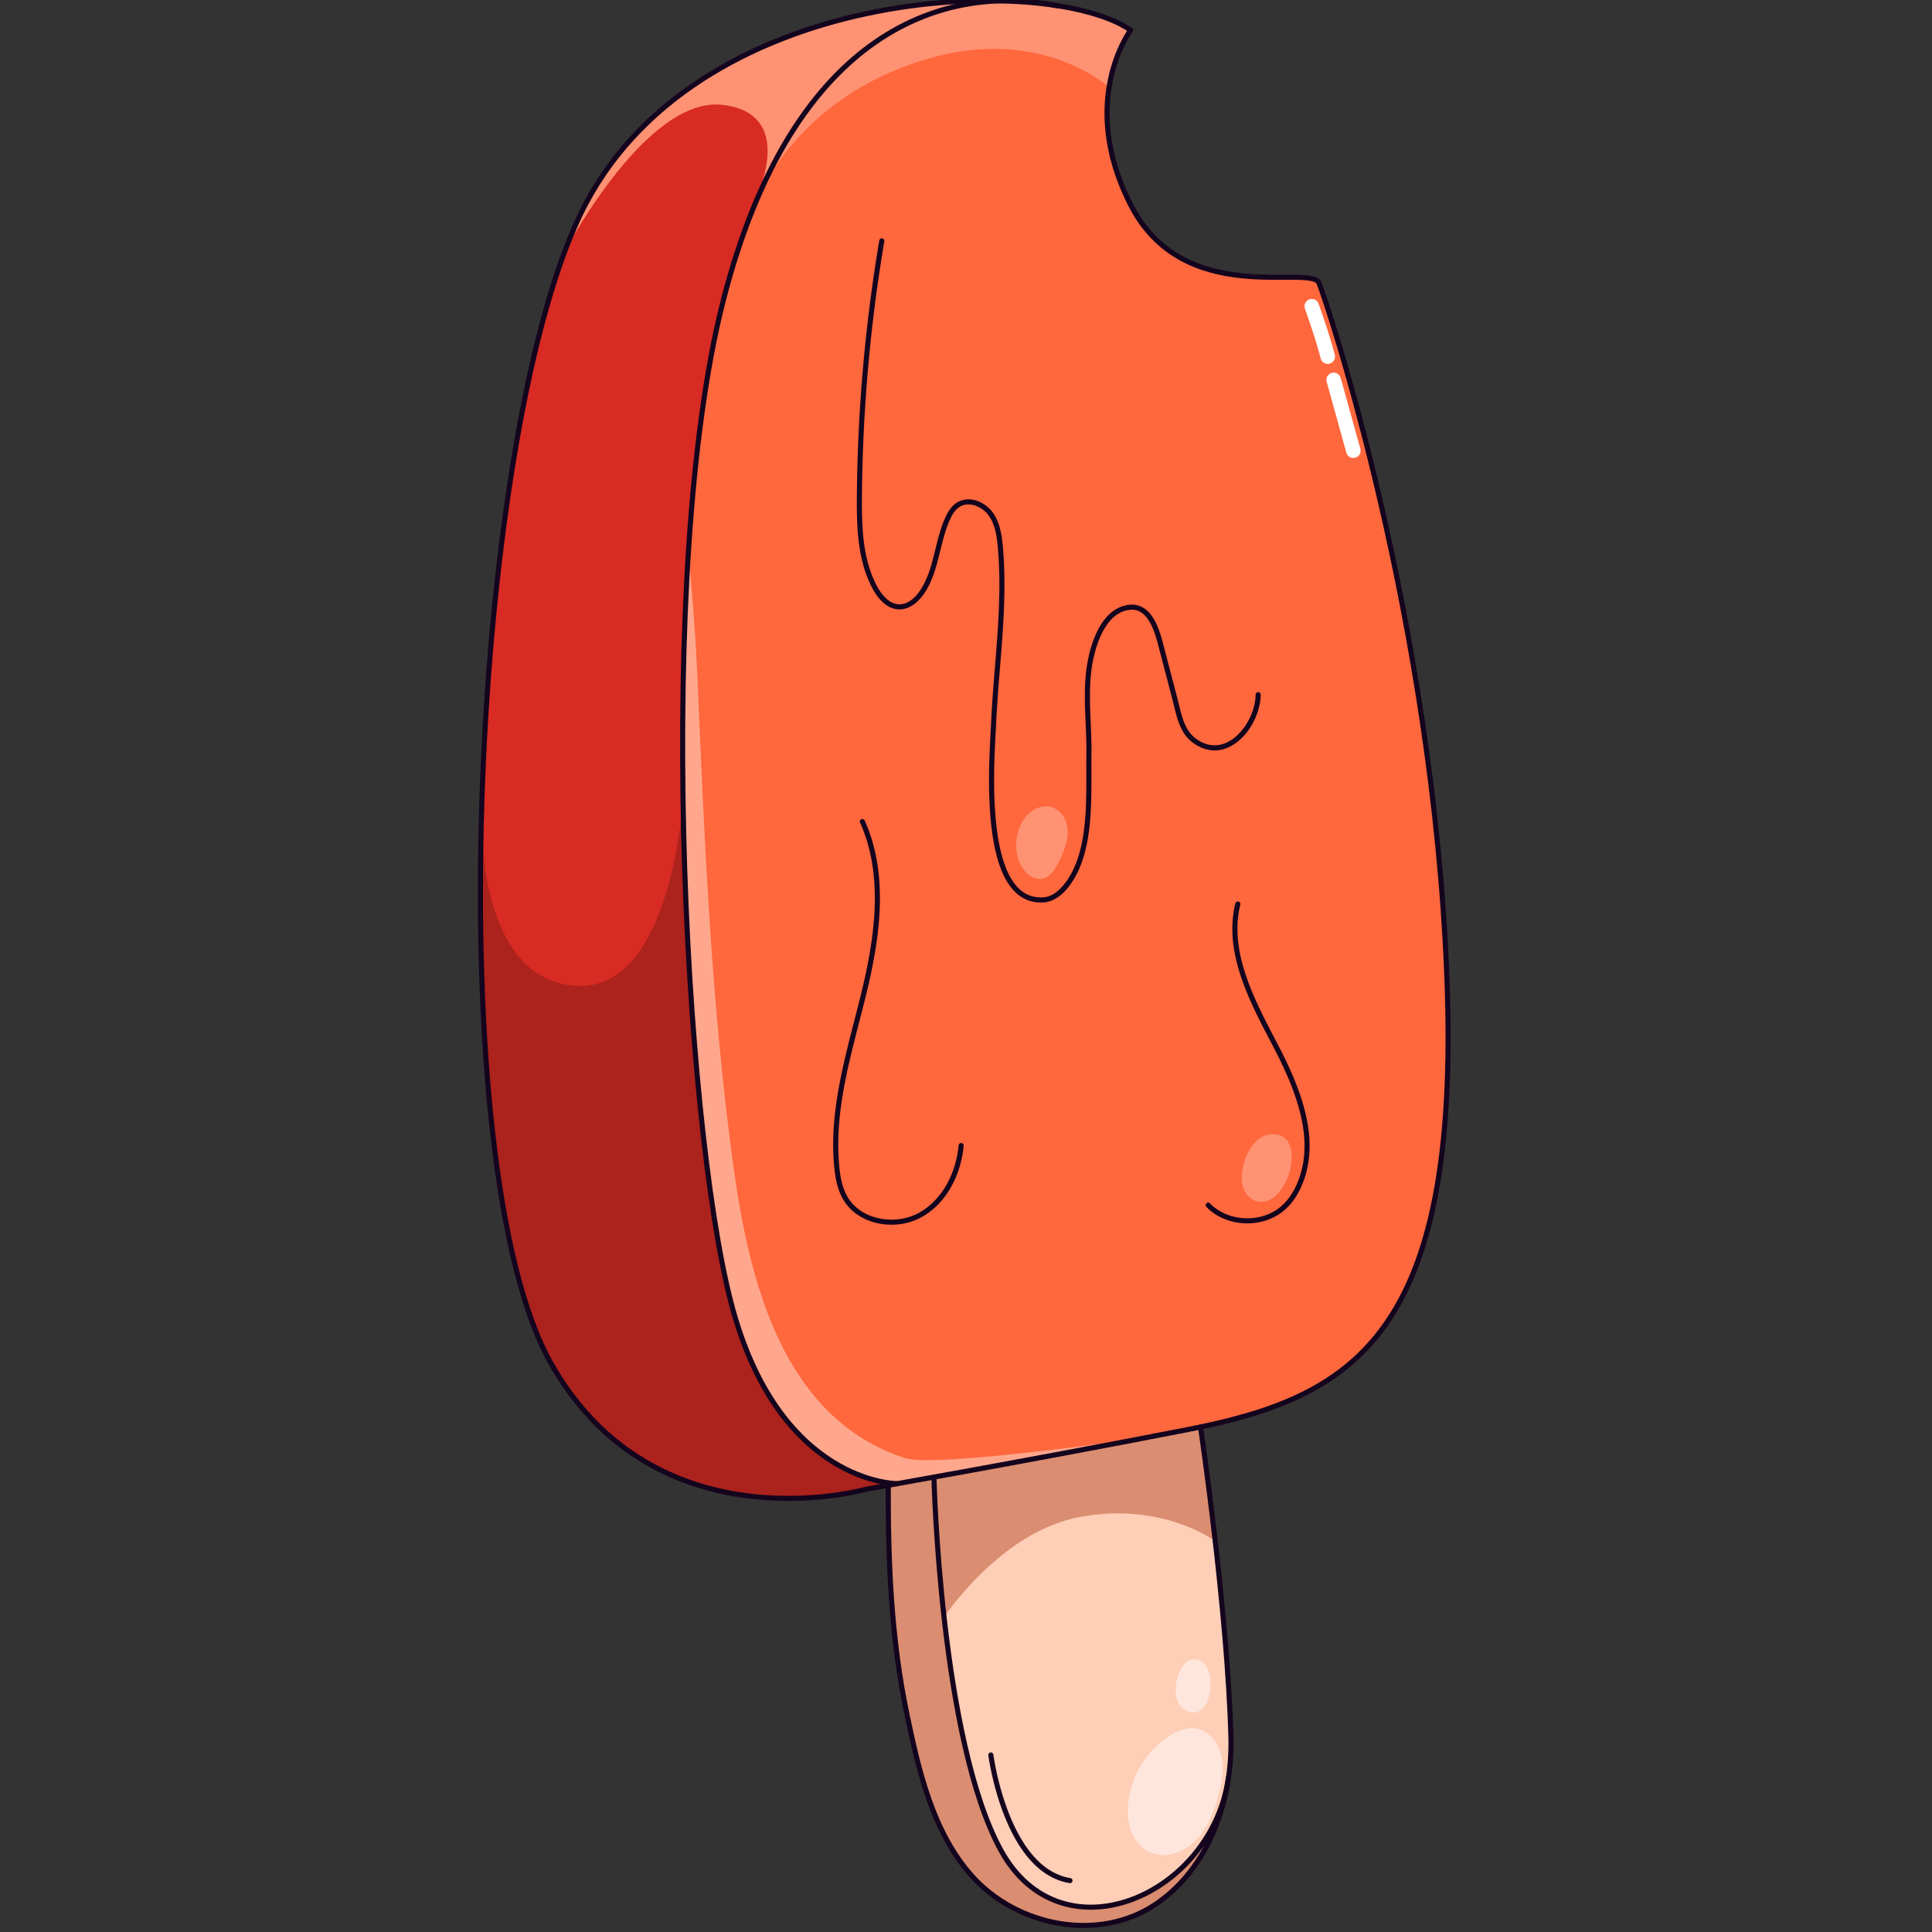 <svg xmlns="http://www.w3.org/2000/svg" fill="none" viewBox="0 0 280 280"><rect x="0" y="0" width="280" height="280" fill="#333333" stroke="none"/><g clip-path="url(#a)"><path fill="#FF673D" d="M125.618 215.785s-30.473 8.727-45.762-18.213C63.68 169.065 67.89 64.912 84.073 31.132 100.25-2.65 151.944-3.967 163.86 4.348c0 0-7.706 10.226.009 25.328 7.716 15.101 26.125 8.501 27.289 11.317 1.165 2.816 16.566 48.882 18.542 100.777 1.975 51.894-13.603 60.72-37.732 65.423-24.124 4.703-46.346 8.591-46.346 8.591h-.005Z"/><path fill="#FECEB7" d="M128.731 215.603c-.024 10.944.443 21.977 2.684 32.719 1.705 8.172 3.695 17.072 9.386 23.5 6.492 7.332 18.448 9.804 26.822 4.059 7.656-5.248 11.013-15.121 10.772-24.085-.496-18.57-4.408-44.98-4.408-44.98"/><path fill="#D82B23" d="M153.23.83c-15.76-3.209-38.292 2.91-48.454 42.882-9.873 38.822-5.691 118.433 1.13 144.936s24.163 26.375 24.163 26.375-16.197 3.686-24.104 1.479c-7.907-2.211-19.588-6.33-25.014-17.337-5.425-11.008-7.754-19.166-9.293-33.781-1.538-14.615-2.693-43.457-1.73-53.172.964-9.711 1.603-34.39 5.834-53.428 2.555-12.63 6.04-26.33 11.73-33.589 5.69-7.258 10.723-14.546 31.289-21.598C137.328-2.3 153.23.83 153.23.83Z"/><path fill="#DA8D70" d="M136.823 234.356s8.103-12.247 19.45-14.458c12.173-2.374 19.859 3.479 19.859 3.479l-2.261-16.566-32.591 6.168-5.912 1.096s.954 17.239 1.46 20.281h-.005Z"/><path fill="#DA8D70" d="m134.993 214.138-6.26 1.288s-.31 32.625 6.629 47.28c6.939 14.654 15.288 15.981 21.913 16.345 6.624.363 13.283-5.603 13.283-5.603l3.892-5.115.978-1.878s-7.426 11.038-17.746 9.755c-10.319-1.283-12.241-5.578-15.642-14.998-3.4-9.421-4.422-20.959-4.422-20.959l-1.637-15.834-.993-10.276.005-.005Z"/><path fill="#AC221C" d="M69.93 120.866s-.192 21.249 13.651 22.016c13.844.771 15.407-27.112 15.407-27.112s1.253 39.358 3.376 52.877c2.123 13.519 3.464 22.64 6.452 28.532 2.988 5.888 5.224 11.141 12.335 14.954 3.749 1.784 7.583 2.767 7.583 2.767s-10.625 4.035-23.151 1.484c-12.527-2.55-17.815-7.838-21.038-12.069-3.22-4.231-5.51-8.305-5.51-8.305s-5.356-10.541-6.796-24.193c-1.44-13.652-3.012-38.459-2.658-44.71l.354-6.251-.005.01Z"/><path fill="#FF9272" d="M109.156 29.623s6.924-13.077-4.423-14.424c-11.347-1.346-23.387 22.14-23.387 22.14S87.488 14.3 113.387 5.581C128.483 0 141.132.098 141.132.098s-21.593 2.28-31.976 29.525Z"/><path fill="#FF9272" d="M106.005 39.24s3.15-23.27 28.404-30.71c16.537-4.87 26.321 4.129 26.321 4.129s.973-5.765 3.13-8.31c0 0-12.59-7.337-28.581-2.698-15.991 4.639-25.495 23.17-29.269 37.589h-.005ZM180.181 168.927c-.315 1.332-.374 2.89.432 4.069.511.747 1.401 1.273 2.305 1.204 4.221-.324 6.551-10.374 1.135-9.804-1.906.202-3.356 2.334-3.877 4.536l.005-.005ZM147.944 125.357c.325.625.762 1.204 1.347 1.588.585.383 1.336.555 2.01.344.825-.256 1.386-1.013 1.818-1.76.398-.683.737-1.395 1.017-2.132.398-1.037.678-2.148.575-3.259-.103-1.105-.629-2.216-1.568-2.815-1.778-1.141-3.862-.02-4.84 1.538-1.204 1.911-1.41 4.472-.364 6.496h.005Z"/><path stroke="#fff" stroke-linecap="round" stroke-linejoin="round" stroke-width="2.106" d="M190.112 44.38s1.681 4.713 2.31 7.308M193.287 55.054s1.936 7.008 2.85 10.271"/><path fill="#FFA78D" d="M100.246 145.953s2.374 36.641 7.755 49.236c5.386 12.595 13.524 19.549 22.561 19.549 6.61-.993 20.925-3.696 20.925-3.696l14.654-2.698s-30.581 4.403-34.94 2.993c-17.917-5.799-22.689-26.036-24.935-42.484-3.209-23.485-4.172-47.009-5.19-70.681-.383-8.944-1.316-18.168-1.316-18.168s-1.504 32.095.481 65.949"/><path fill="#FFE6DC" d="M167.811 252.877a14.79 14.79 0 0 0-1.263 1.298c-2.231 2.58-3.524 6.6-2.939 9.986.457 2.658 2.472 4.86 5.308 4.688 1.361-.084 2.663-.678 3.72-1.543 2.196-1.789 3.307-4.585 4.005-7.332.378-1.484.663-3.013.521-4.536-.143-1.524-.762-3.052-1.932-4.035-2.393-2.01-5.341-.427-7.42 1.469v.005ZM170.441 244.076c-.206 1.479.118 2.998 1.362 3.794.324.206.697.339 1.081.329 2.472-.084 2.776-3.701 2.413-5.479-.158-.757-.462-1.563-1.17-1.961-.747-.423-1.843-.354-2.418.324-.629.737-1.105 1.858-1.268 2.998v-.005Z"/><path stroke="#14041E" stroke-linecap="round" stroke-linejoin="round" stroke-width=".737" d="M125.618 215.809s-30.473 8.728-45.762-18.212C63.68 169.089 67.89 64.937 84.073 31.157 100.25-2.626 151.944-3.943 163.86 4.372c0 0-7.706 10.227.009 25.328 7.716 15.102 26.125 8.502 27.289 11.318 1.165 2.816 16.566 48.882 18.542 100.777 1.975 51.894-13.603 60.72-37.732 65.423-24.124 4.703-46.346 8.59-46.346 8.59h-.005Z"/><path stroke="#14041E" stroke-linecap="round" stroke-linejoin="round" stroke-width=".737" d="M128.731 215.603c-.024 10.944.443 21.977 2.684 32.719 1.705 8.172 3.695 17.072 9.386 23.5 6.492 7.332 18.448 9.804 26.822 4.059 7.656-5.248 11.013-15.121 10.772-24.085-.496-18.57-4.408-44.98-4.408-44.98"/><path stroke="#14041E" stroke-linecap="round" stroke-linejoin="round" stroke-width=".737" d="M135.357 214.138s.895 37.943 9.696 54.013c8.797 16.069 30.577 6.585 32.995-10.546M130.074 215.023s-17.342.128-24.163-26.375c-6.82-26.502-11.003-106.113-1.13-144.936C114.943 3.734 137.475-2.378 153.235.83"/><path stroke="#14041E" stroke-linecap="round" stroke-linejoin="round" stroke-width=".737" d="M127.799 34.906a234.113 234.113 0 0 0-3.248 37.058c-.035 4.502.108 9.2 2.231 13.165.747 1.396 1.951 2.792 3.533 2.821 1.362.025 2.531-.983 3.298-2.108 2.123-3.106 2.167-7.17 3.69-10.61.359-.81.831-1.612 1.578-2.084 1.538-.968 3.69-.103 4.732 1.386 1.042 1.484 1.253 3.381 1.401 5.19.678 8.344-.629 16.693-1.008 25.018-.245 5.362-2.044 26.316 7.264 25.672 2.044-.142 3.636-2.285 4.486-3.975 2.467-4.895 1.986-11.741 2.059-17.068.055-3.926-.471-7.853-.063-11.774.339-3.234 1.754-8.797 5.602-9.534 3.179-.61 4.27 3.081 4.875 5.396.683 2.624 1.371 5.248 2.054 7.868.545 2.093.924 4.624 2.796 6 4.688 3.445 9.205-2.251 9.264-6.644M124.979 119.067c3.479 7.73 2.211 16.718.201 24.96-2.01 8.236-4.722 16.556-3.916 24.998.152 1.627.452 3.278 1.287 4.679 2.084 3.494 7.209 4.349 10.777 2.403 3.573-1.946 5.602-6.035 5.966-10.084M179.396 131.019c-1.691 6.929 1.995 13.892 5.307 20.212 3.312 6.315 6.423 13.77 3.661 20.345-.516 1.233-1.238 2.393-2.211 3.312-2.964 2.816-8.212 2.703-11.052-.231M143.605 254.347s2.153 16.664 11.461 18.202"/></g><defs><clipPath id="a"><path fill="#fff" d="M0 0h280v280H0z"/></clipPath></defs></svg>